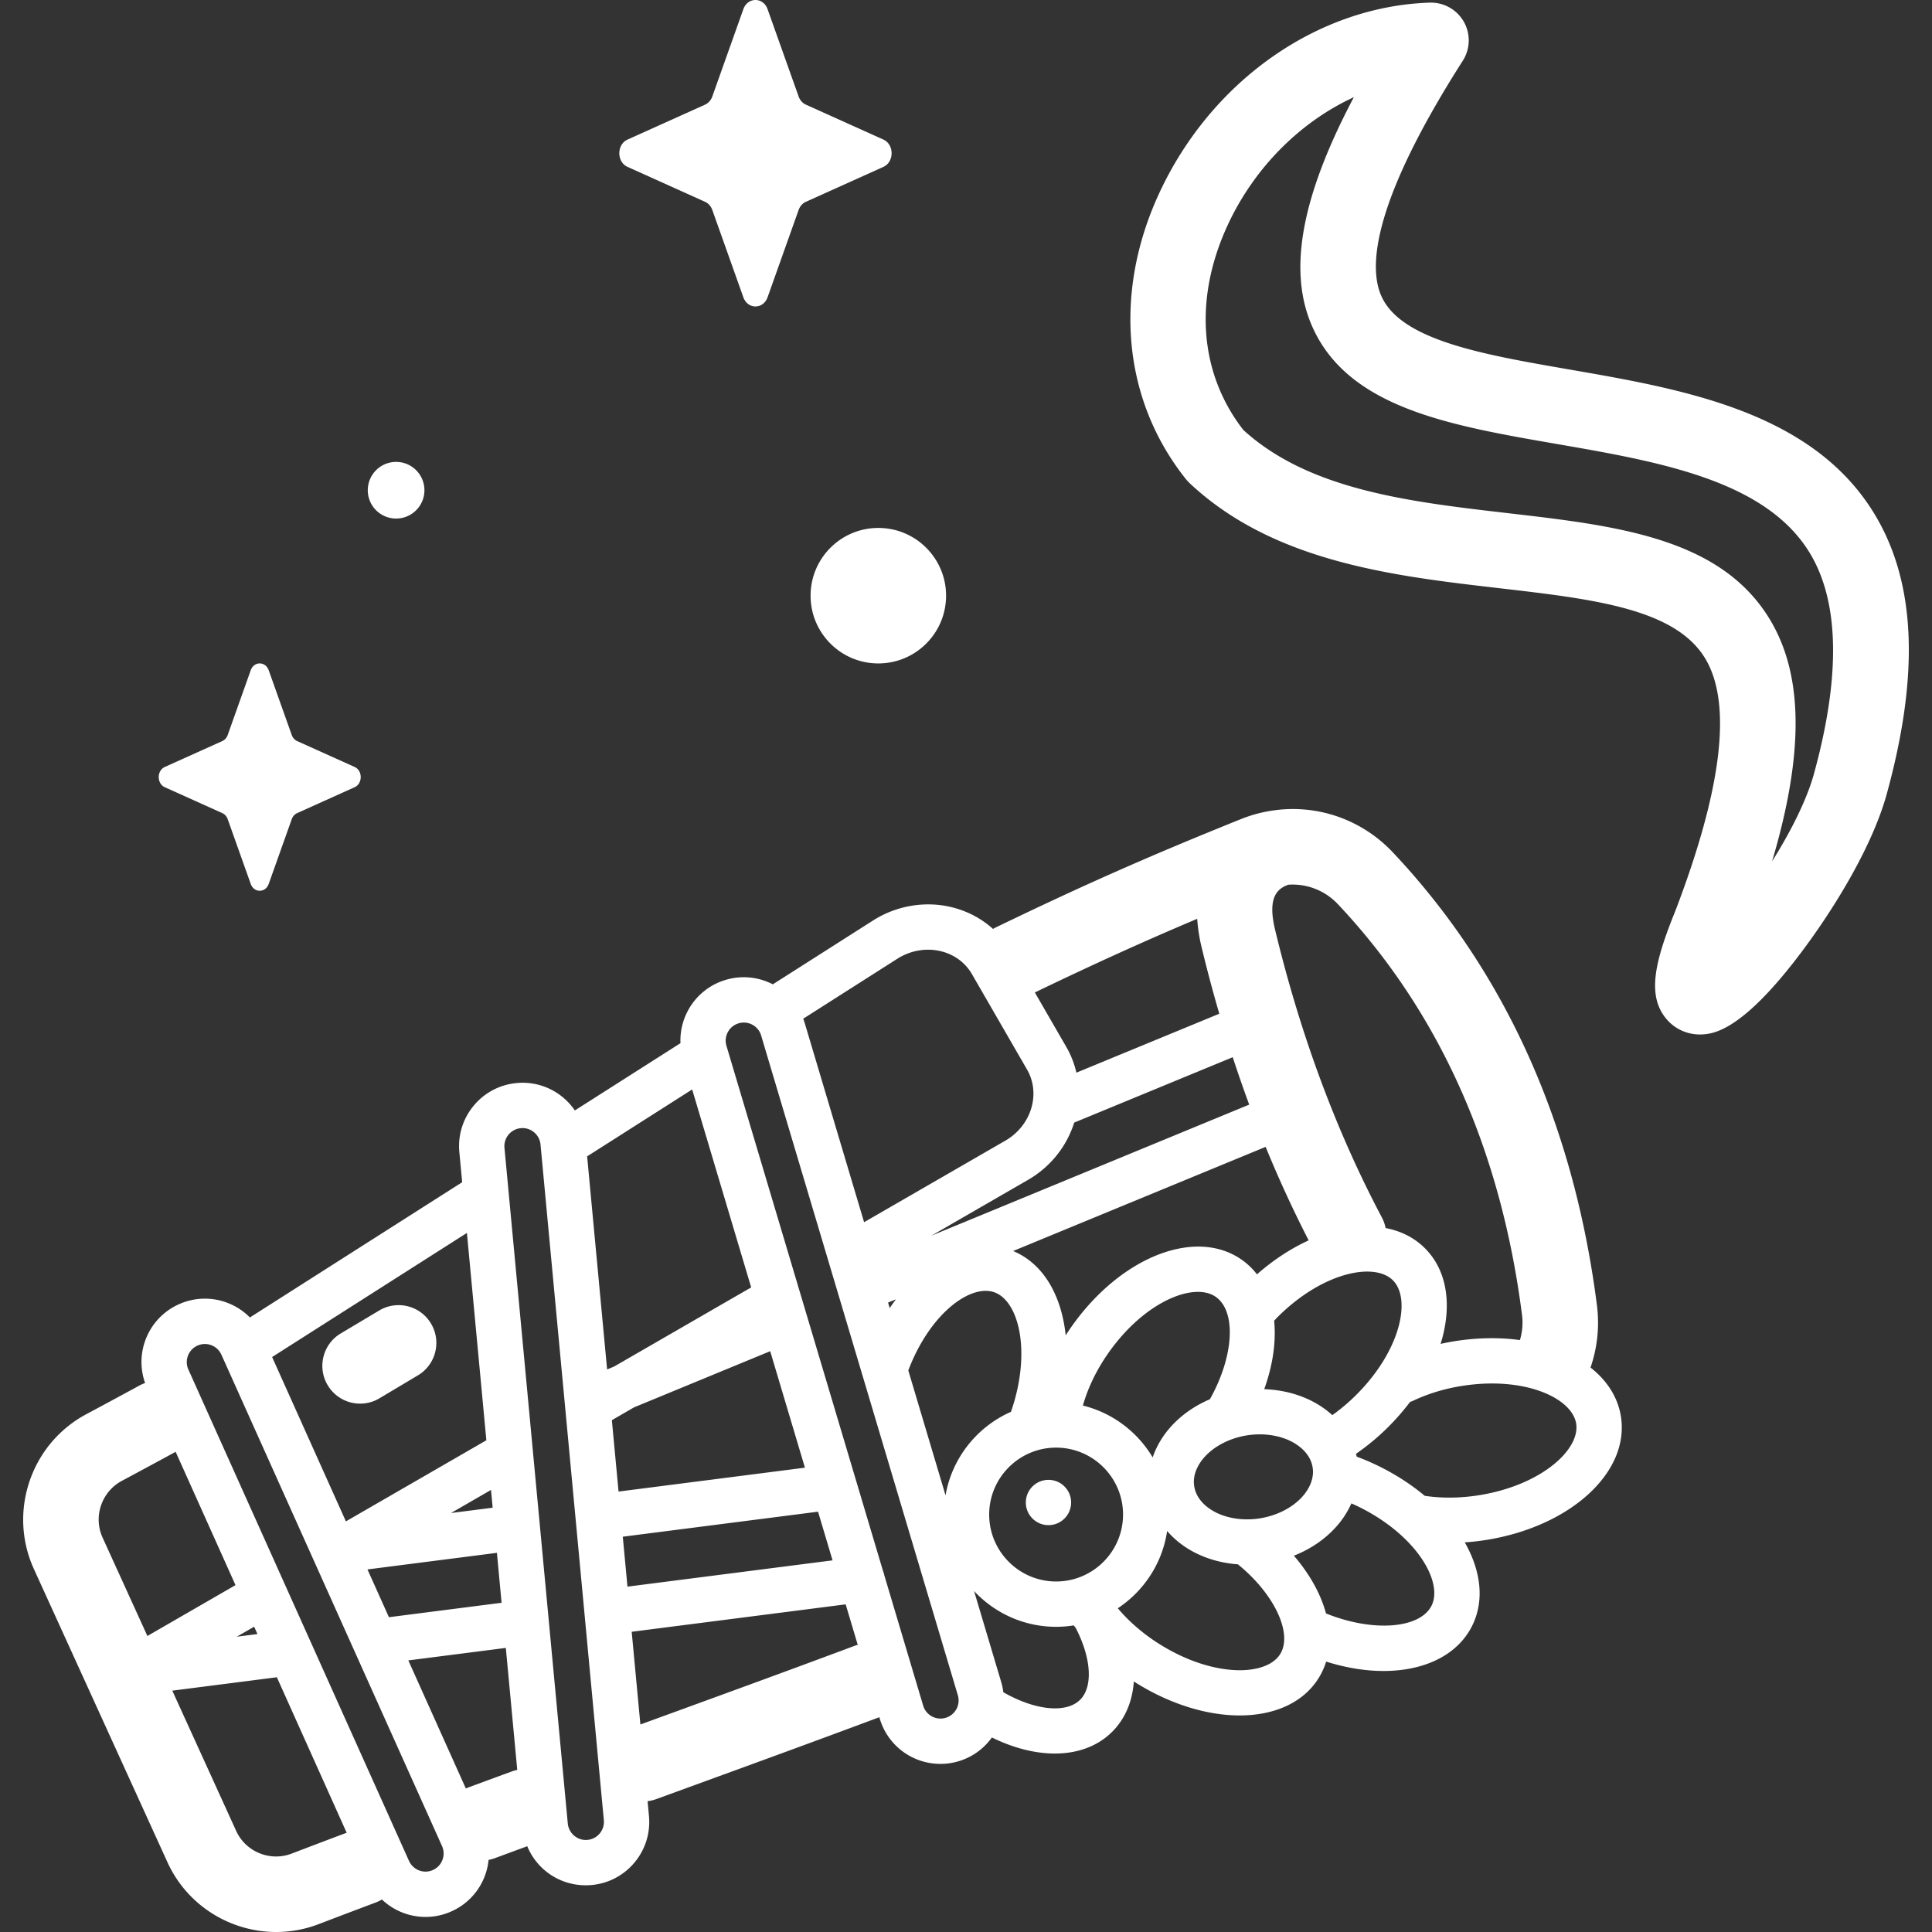 <svg xmlns="http://www.w3.org/2000/svg" version="1.1" xmlns:xlink="http://www.w3.org/1999/xlink" width="512" height="512" x="0" y="0" viewBox="0 0 512 512" style="enable-background:new 0 0 512 512" xml:space="preserve" class=""><rect x="0" y="0" width="512" height="512" fill="#333333" stroke="none"/><g><path d="M496.177 135.278c-16.665-26.342-50.467-32.196-80.289-37.361-22.957-3.976-44.641-7.731-49.833-19.499-3.392-7.686-2.397-24.739 21.604-62.331a10.01 10.01 0 0 0 .262-10.338 10.045 10.045 0 0 0-9.023-5.051c-29.851.972-58.018 20.848-71.758 50.637-12.211 26.476-9.541 54.755 7.144 75.646.296.371.619.721.966 1.047 22.264 20.928 53.979 24.598 81.961 27.835 25.037 2.897 46.661 5.399 54.662 18.601 7.214 11.905 4.546 34.46-7.931 67.041-5.418 13.35-7.534 22.298-2.361 28.491 2.244 2.687 5.47 4.15 8.959 4.15.875 0 1.767-.092 2.663-.28 6.746-1.415 15.565-9.585 26.211-24.282 4.634-6.397 15.897-22.951 20.397-38.466.01-.036.021-.071.03-.107 9.088-32.697 7.89-57.47-3.664-75.733zm-15.606 70.318c-2.043 7.012-6.213 15.104-10.953 22.677 8.542-28.81 8.279-49.484-.626-64.181-13.081-21.587-40.476-24.757-69.48-28.112-25.852-2.991-52.577-6.085-70.027-22.049-11.633-15-13.16-34.715-4.167-54.211 7.082-15.356 19.401-27.513 33.468-33.961-14.016 26.504-17.508 46.09-11.043 60.741 9.522 21.579 36.339 26.224 64.73 31.142 26.977 4.672 54.872 9.504 66.789 28.34 8.236 13.017 8.676 33.076 1.309 59.614zM421.505 362.413a36.463 36.463 0 0 0 1.704-16.448c-6.143-48.105-24.332-88.497-54.063-120.051-8.146-8.646-19.606-12.627-30.942-11.239l-.075.009a36.868 36.868 0 0 0-9.219 2.367c-24.198 9.733-41.838 17.528-65.086 28.762-.231.112-.45.239-.668.365-3.047-2.757-6.775-4.738-10.946-5.759-7.036-1.72-14.635-.436-20.855 3.527l-26.548 16.912c-3.879-2-8.299-2.429-12.495-1.178a16.699 16.699 0 0 0-9.983 8.113 16.705 16.705 0 0 0-1.996 8.656l-27.993 17.832a16.92 16.92 0 0 0-3.104-3.428 16.684 16.684 0 0 0-12.272-3.838 16.697 16.697 0 0 0-11.397 5.965c-2.879 3.446-4.243 7.806-3.838 12.301l.752 8.021-56.256 35.838a16.75 16.75 0 0 0-5.769-3.805 16.683 16.683 0 0 0-12.859.225 16.694 16.694 0 0 0-8.937 9.253c-1.487 3.774-1.551 7.865-.21 11.704a10.14 10.14 0 0 0-1.441.63c-5.996 3.26-8.186 4.439-14.175 7.65-14.66 7.861-20.748 25.865-13.86 40.987l35.397 77.711C49.636 505.061 61.128 512 73.195 512c3.747 0 7.552-.67 11.24-2.078 6.096-2.328 9.056-3.454 15.169-5.75.57-.214 1.103-.482 1.608-.783a16.798 16.798 0 0 0 11.559 4.617c2.314 0 4.568-.471 6.695-1.397a16.694 16.694 0 0 0 8.937-9.253 16.839 16.839 0 0 0 1.077-4.467 10.078 10.078 0 0 0 1.653-.453c4.851-1.792 5.412-1.999 8.596-3.165 2.527 6.141 8.513 10.349 15.508 10.349.507 0 1.019-.023 1.514-.068a16.697 16.697 0 0 0 11.397-5.965c2.878-3.446 4.242-7.806 3.838-12.301l-.37-3.953a10.009 10.009 0 0 0 2.218-.525l10.548-3.844c16.934-6.171 30.348-11.058 48.651-17.883l.107.359a16.73 16.73 0 0 0 14.596 11.939 16.773 16.773 0 0 0 6.314-.636c3.696-1.102 6.717-3.38 8.811-6.292 5.753 2.823 11.476 4.254 16.678 4.254 6.002 0 11.313-1.899 15.172-5.737 3.477-3.458 5.397-8.094 5.768-13.372.201.129.392.266.596.393 9.252 5.763 18.971 8.621 27.449 8.621 9.135 0 16.829-3.322 20.93-9.905a18.667 18.667 0 0 0 1.992-4.367c5.279 1.668 10.428 2.49 15.191 2.49 10.724 0 19.5-4.115 23.423-11.83 3.4-6.685 2.451-14.667-1.884-22.258a62.85 62.85 0 0 0 5.736-.643c22.358-3.593 38.015-17.973 35.643-32.738-.824-5.13-3.706-9.533-8.05-12.946zm-18.152-13.912c.287 2.245.083 4.47-.555 6.631-5.372-.729-11.247-.674-17.349.306-1.242.2-2.464.44-3.673.707 3.072-9.895 1.898-19.262-4.115-25.307-2.839-2.854-6.428-4.625-10.464-5.393a10.007 10.007 0 0 0-.988-2.808c-12.102-22.845-21.627-48.519-28.312-76.31-2.145-8.919.91-10.916 3.524-11.865 4.847-.341 9.672 1.479 13.157 5.178 26.769 28.413 43.179 65.039 48.775 108.861zm-50.277 26.526a24.491 24.491 0 0 0-4.639-3.319c-3.982-2.2-8.597-3.393-13.404-3.56 2.307-6.384 3.176-12.621 2.629-18.14.344-.362.676-.732 1.028-1.082 11.856-11.793 25.567-14.535 30.456-9.618 4.889 4.915 2.075 18.611-9.782 30.404a50.02 50.02 0 0 1-6.288 5.315zm-19.14 27.343c-4.392.705-8.846.04-12.224-1.826-1.706-.942-4.652-3.058-5.228-6.642-.576-3.583 1.56-6.515 2.884-7.944 2.622-2.83 6.645-4.858 11.036-5.564a21.765 21.765 0 0 1 3.438-.275c3.21 0 6.292.723 8.787 2.101 1.706.942 4.652 3.058 5.228 6.641s-1.56 6.516-2.884 7.945c-2.623 2.83-6.646 4.858-11.037 5.564zm-28.463-16.139c-4.021-6.77-10.649-11.815-18.492-13.743 1.316-4.702 3.654-9.553 6.871-14.099 9.664-13.649 22.702-18.694 28.361-14.69 5.483 3.882 4.784 15.773-1.576 27.11-3.887 1.662-7.34 4.031-10.078 6.986-2.353 2.538-4.067 5.418-5.086 8.436zm-25.591 32.878c-9.781 0-17.737-7.957-17.737-17.737 0-9.777 7.952-17.732 17.729-17.737l.032.002h.005c9.767.016 17.709 7.965 17.709 17.736-.001 9.779-7.958 17.736-17.738 17.736zm-39.172-55.927c5.667-14.998 16.41-22.953 22.777-20.72 3.096 1.085 5.489 4.689 6.563 9.887 1.298 6.275.526 14.199-2.118 21.741-.007.019-.011.039-.017.058-8.964 3.956-15.616 12.209-17.336 22.137zm88.442-29.285c-12.202-8.64-32.015-.931-45.102 17.553a62.533 62.533 0 0 0-1.631 2.433 40.899 40.899 0 0 0-.608-3.966c-1.883-9.108-6.6-15.584-13.328-18.385l66.923-27.601a317.474 317.474 0 0 0 11.404 24.78c-4.654 2.127-9.314 5.144-13.702 9.004a18.45 18.45 0 0 0-3.956-3.818zm-91.72 10.441a52.575 52.575 0 0 0-1.652 2.314l-.434-1.455zm81.003-93.328a386.976 386.976 0 0 0 4.69 17.638l-37.871 15.619a24.507 24.507 0 0 0-2.669-6.814l-8.337-14.44c15.497-7.463 28.56-13.405 43.025-19.52a44.362 44.362 0 0 0 1.162 7.517zm-33.759 46.487 42.012-17.327a356.829 356.829 0 0 0 4.363 12.564l-84.241 34.743 25.615-14.789c6.108-3.525 10.32-9.051 12.251-15.191zm-46.867-43.42c3.472-2.212 7.681-2.937 11.548-1.991 3.541.867 6.458 3.021 8.217 6.066l14.611 25.305c3.701 6.412 1.116 14.86-5.764 18.831l-37.425 21.607-15.775-52.909c-.104-.347-.234-.681-.358-1.018zm-72.763 153.166 51.746-6.631 3.846 12.899-54.352 6.965zm-1.121-11.964-1.773-18.923 5.882-3.396 36.078-14.88 9.204 30.87zm-1.205-33.119-1.829.754-5.293-56.467 27.833-17.73 15.639 52.455zm-32.155 37.394-11.046 1.415 10.605-6.123zm-33.179 16.36 34.301-4.396 1.24 13.233-29.856 3.826zm31.505-34.224-37.222 21.49-19.554-43.552 51.626-32.888zm-60.659 51.351-5.478.702 4.6-2.656zm-29.17.513L27.19 407.49c-2.527-5.55-.286-12.16 5.103-15.05a2227.63 2227.63 0 0 0 14.255-7.694l15.862 35.327zm38.232 57.668c-5.715 2.182-12.176-.462-14.708-6.021l-16.926-37.16 27.712-3.552 18.5 41.203a2659.78 2659.78 0 0 0-14.578 5.53zm39.935 1.732a4.763 4.763 0 0 1-2.554 2.642c-.609.265-1.25.4-1.904.4-1.913 0-3.642-1.133-4.433-2.952l-58.44-130.157a4.764 4.764 0 0 1-.063-3.671 4.763 4.763 0 0 1 2.554-2.642c.612-.266 1.26-.4 1.908-.4.594 0 1.188.112 1.758.336 1.192.47 2.132 1.377 2.671 2.617l58.44 130.157a4.77 4.77 0 0 1 .063 3.67zm16.165-22.679c-3.71 1.359-4.048 1.483-9.198 3.385a9.944 9.944 0 0 0-.739.316l-15.244-33.951 25.836-3.311 3.03 32.331c-.462.098-.923.217-1.379.384zm25.536 15.613a4.764 4.764 0 0 1-3.259 1.703c-2.658.238-4.967-1.755-5.203-4.373l-16.781-179.035a4.768 4.768 0 0 1 1.096-3.503 4.772 4.772 0 0 1 3.26-1.703 4.75 4.75 0 0 1 3.495 1.095 4.789 4.789 0 0 1 1.708 3.278l6.44 68.71.008.081 10.333 110.243a4.764 4.764 0 0 1-1.097 3.504zm67.578-49.735c-18.477 6.892-31.938 11.796-48.979 18.005l-7.818 2.849-2.303-24.568 56.707-7.267 3.198 10.726c-.269.076-.538.156-.805.255zm24.109 19.083a4.76 4.76 0 0 1-1.799.183h-.001a4.776 4.776 0 0 1-4.167-3.41l-10.309-34.577a5.99 5.99 0 0 0-.347-1.163l-41.476-139.112a4.759 4.759 0 0 1 .377-3.652 4.761 4.761 0 0 1 2.848-2.315 4.762 4.762 0 0 1 3.653.378 4.755 4.755 0 0 1 2.314 2.849l52.132 174.852a4.8 4.8 0 0 1-3.225 5.967zm35.625-4.781c-3.72 3.701-11.996 2.793-20.349-1.997a16.76 16.76 0 0 0-.539-2.621l-7.213-24.193c5.434 5.824 13.168 9.475 21.742 9.475a29.81 29.81 0 0 0 4.686-.372c.165.234.351.46.521.692 4.105 7.931 4.635 15.551 1.152 19.016zm53.018-12.098c-3.665 5.884-17.641 6.282-31.836-2.56-4.377-2.727-8.214-6.04-11.19-9.593 6.912-4.567 11.815-11.936 13.073-20.479 1.787 2.086 4.008 3.901 6.596 5.331 3.646 2.014 7.818 3.195 12.186 3.51.088.081.171.164.264.241 9.478 7.809 14.268 18.154 10.907 23.55zm40.096-12.802c-3.11 6.113-15.634 7.011-27.954 2.017-1.378-5.111-4.265-10.365-8.503-15.295 4.215-1.67 7.958-4.152 10.883-7.308a23.978 23.978 0 0 0 4.35-6.555c.865.382 1.727.78 2.577 1.212 14.905 7.581 21.79 19.749 18.647 25.929zm12.651-29.314c-4.952.795-9.921.845-14.433.165-3.329-2.777-7.156-5.316-11.421-7.485a62.994 62.994 0 0 0-6.617-2.894 19.258 19.258 0 0 0-.179-.755 61.685 61.685 0 0 0 8.477-7.045 62.892 62.892 0 0 0 5.854-6.708c.272-.084.542-.182.806-.307 3.905-1.854 8.232-3.171 12.861-3.915 16.511-2.651 29.241 3.126 30.343 9.971 1.099 6.844-9.181 16.32-25.691 18.973z" fill="#ffffff" opacity="1" data-original="#000000" class=""></path><path d="M95.444 371.977a10.002 10.002 0 0 1-8.605-4.883c-2.832-4.747-1.279-10.891 3.468-13.722l10.193-6.08c4.748-2.834 10.892-1.279 13.722 3.468 2.832 4.747 1.279 10.891-3.468 13.722l-10.193 6.08a9.953 9.953 0 0 1-5.117 1.415z" fill="#ffffff" opacity="1" data-original="#000000" class=""></path><circle cx="277.856" cy="398.176" r="6.005" fill="#ffffff" opacity="1" data-original="#000000" class=""></circle><path d="m196.99 2.449-8.221 23.117c-.352.99-1.049 1.774-1.928 2.17l-20.538 9.253c-2.902 1.307-2.902 5.931 0 7.238l20.538 9.253c.879.396 1.576 1.181 1.928 2.17l8.221 23.117c1.161 3.266 5.269 3.266 6.43 0l8.221-23.117c.352-.99 1.049-1.774 1.928-2.17l20.538-9.253c2.902-1.307 2.902-5.931 0-7.238l-20.538-9.253c-.879-.396-1.576-1.181-1.928-2.17L203.42 2.449c-1.161-3.265-5.268-3.265-6.43 0zM66.443 177.63l-6.098 17.148c-.261.734-.778 1.316-1.43 1.61l-15.235 6.864c-2.152.97-2.152 4.399 0 5.369l15.235 6.864c.652.294 1.169.876 1.43 1.61l6.098 17.148c.862 2.423 3.908 2.423 4.77 0l6.099-17.148c.261-.734.778-1.316 1.43-1.61l15.235-6.864c2.152-.97 2.152-4.399 0-5.369l-15.235-6.864c-.652-.294-1.169-.876-1.43-1.61l-6.099-17.148c-.862-2.422-3.908-2.422-4.77 0zM214.814 157.862c0 9.914 8.037 17.952 17.951 17.952s17.952-8.037 17.952-17.952-8.037-17.952-17.952-17.952c-9.914 0-17.951 8.037-17.951 17.952zM97.466 129.915a7.506 7.506 0 1 0 15.012 0 7.506 7.506 0 0 0-15.012 0z" fill="#ffffff" opacity="1" data-original="#000000" class=""></path></g></svg>